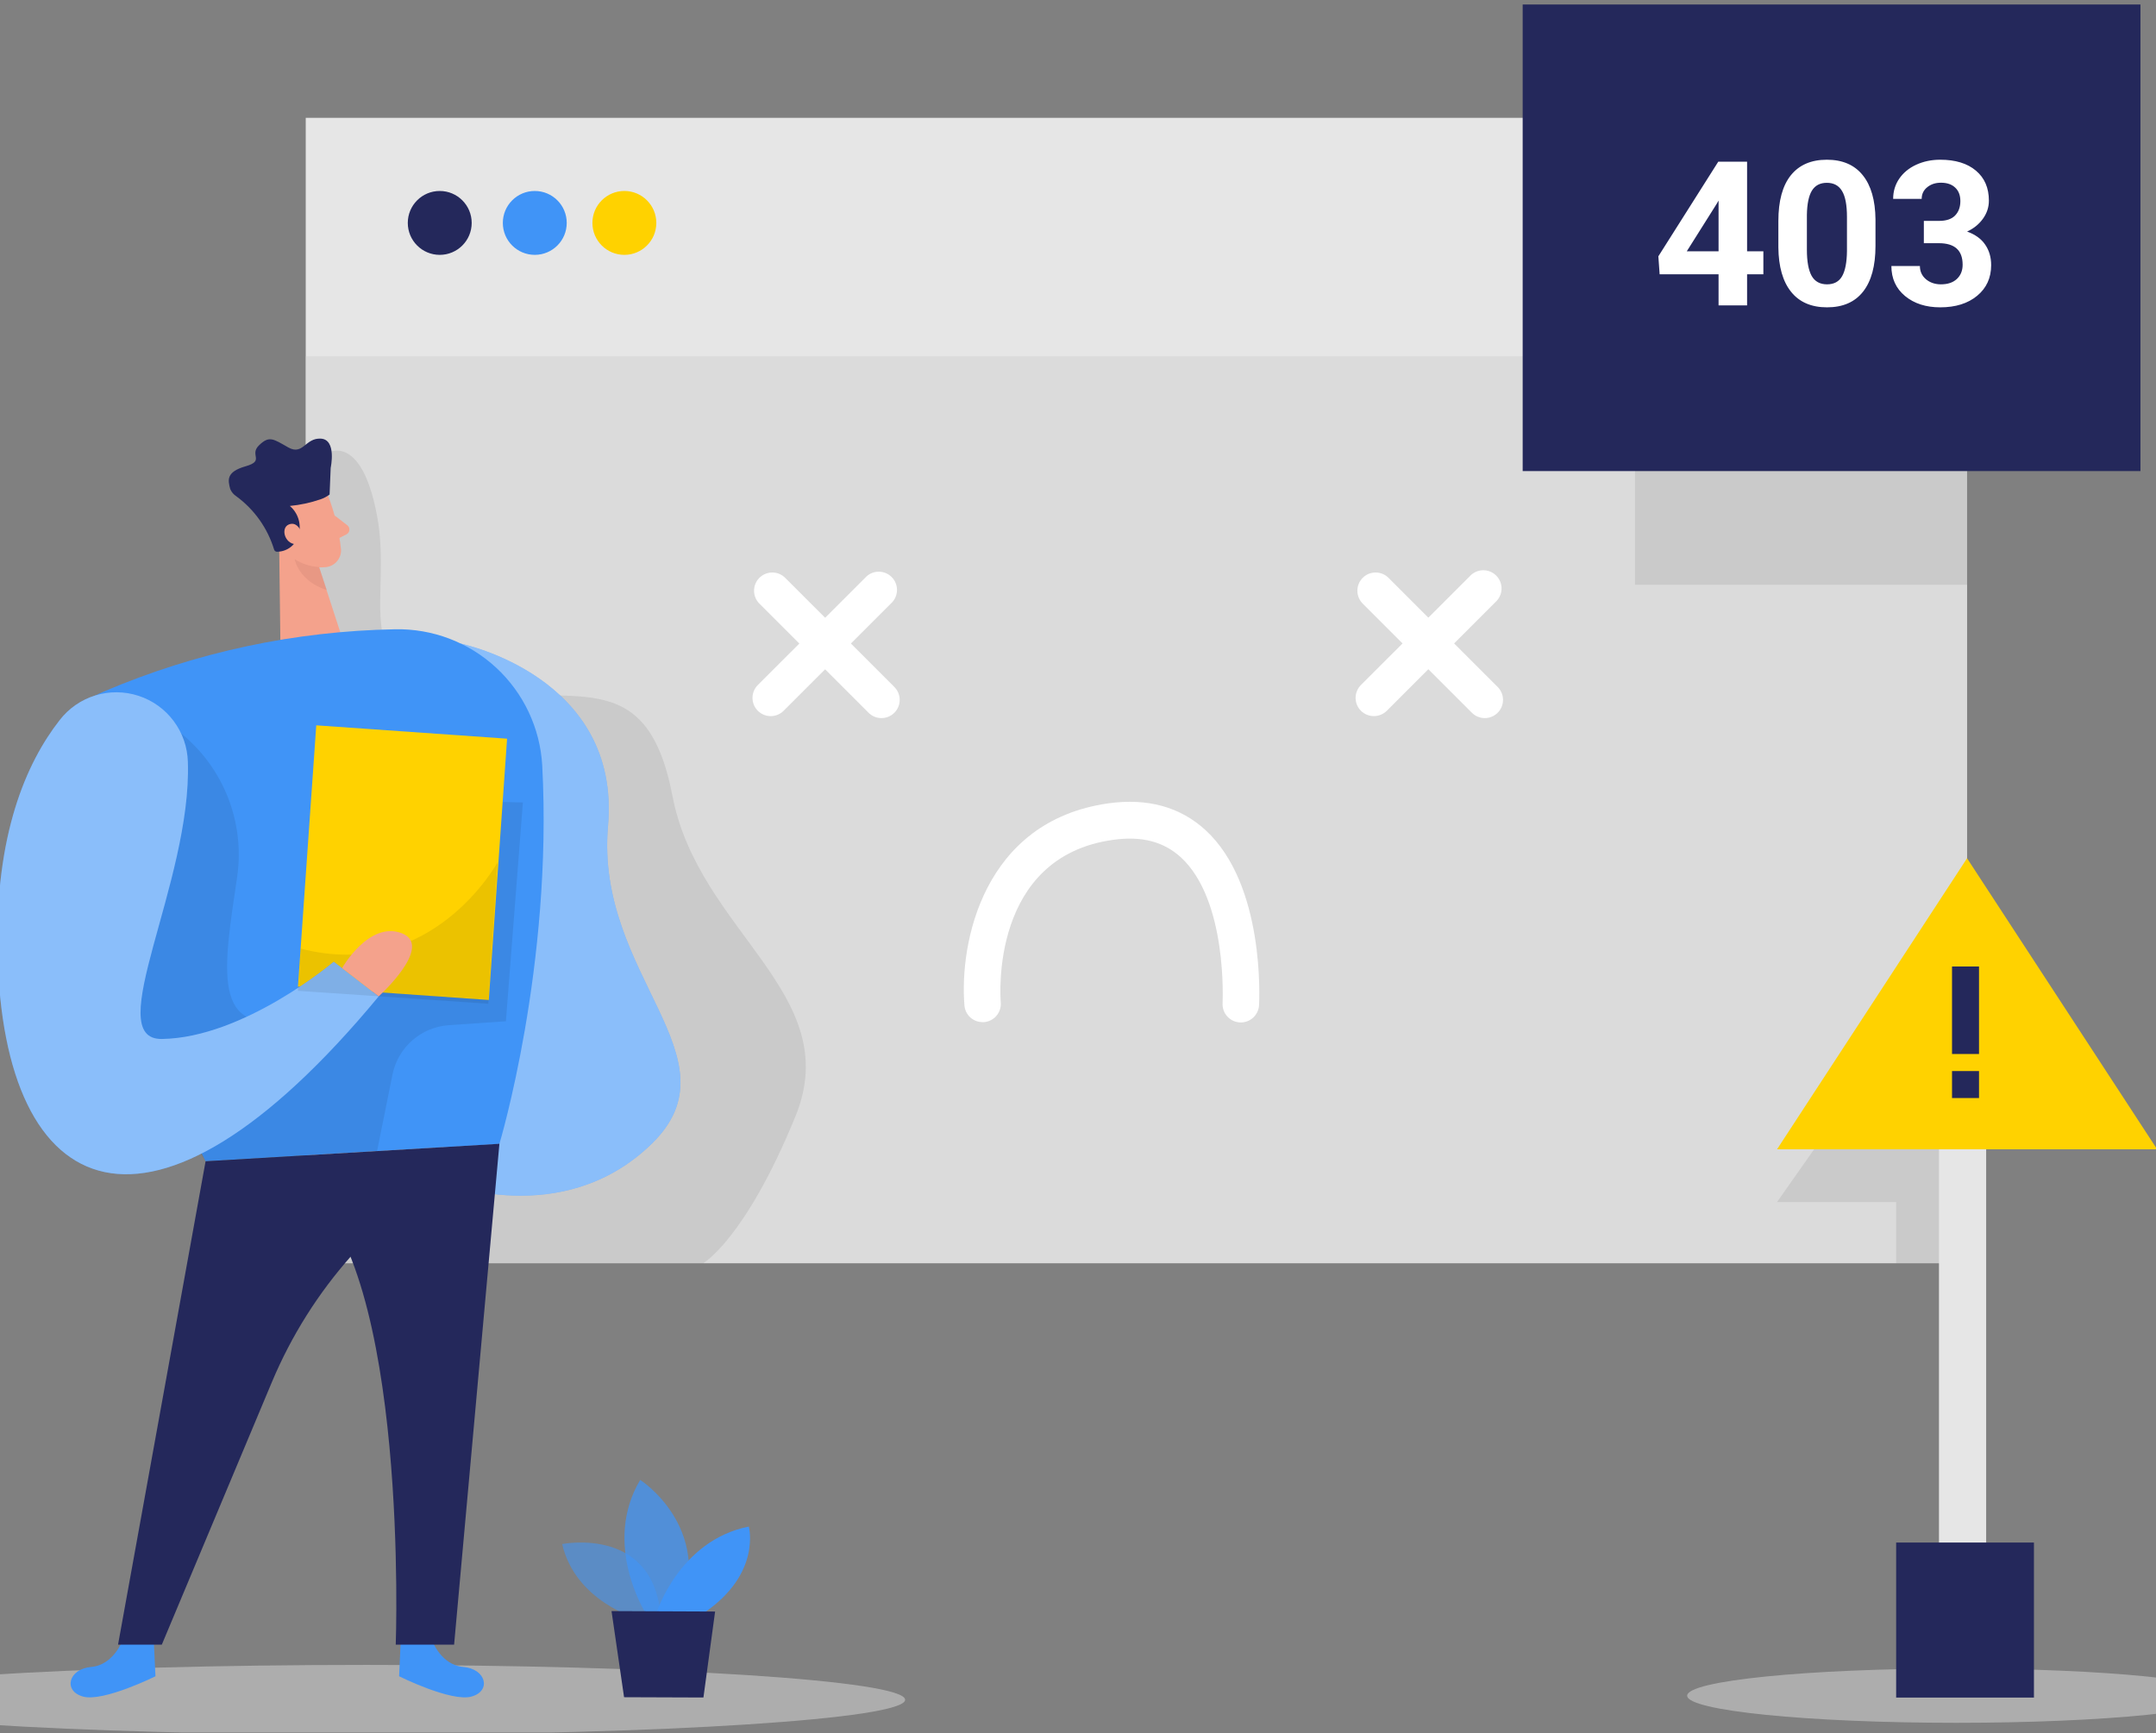 <svg width="480" height="386" viewBox="0 0 480 386" fill="none" xmlns="http://www.w3.org/2000/svg">
<rect x="0" y="0" width="480" height="386" fill="#808080" stroke="none"/>
<g clip-path="url(#clip0_231_708)">
<path d="M437.934 26.241H68.068V281.306H437.934V26.241Z" fill="#E6E6E6"/>
<path opacity="0.44" d="M437.934 79.345H68.068V281.306H437.934V79.345Z" fill="#CCCCCC"/>
<path opacity="0.08" d="M423.805 227.616L395.628 267.68H422.148V281.306H437.934L436.943 232.44L423.805 227.616Z" fill="black"/>
<path opacity="0.08" d="M72.68 100.993C72.68 100.993 80.345 95.829 83.934 114.797C87.523 133.766 76.999 149.876 102.204 153.773C127.409 157.671 143.908 147.018 149.722 177.289C155.536 207.56 188.276 221.251 177.087 248.615C165.897 275.979 156.559 281.306 156.559 281.306H68.068C68.068 281.306 67.402 111.777 72.68 100.993Z" fill="black"/>
<path opacity="0.45" d="M81.628 386.282C147.838 386.282 201.512 382.806 201.512 378.519C201.512 374.232 147.838 370.756 81.628 370.756C15.418 370.756 -38.255 374.232 -38.255 378.519C-38.255 382.806 15.418 386.282 81.628 386.282Z" fill="#E6E6E6"/>
<path opacity="0.45" d="M435.563 383.651C468.668 383.651 495.505 380.946 495.505 377.609C495.505 374.273 468.668 371.568 435.563 371.568C402.458 371.568 375.621 374.273 375.621 377.609C375.621 380.946 402.458 383.651 435.563 383.651Z" fill="#E6E6E6"/>
<path d="M97.901 56.755C101.829 56.755 105.014 53.571 105.014 49.642C105.014 45.714 101.829 42.529 97.901 42.529C93.972 42.529 90.788 45.714 90.788 49.642C90.788 53.571 93.972 56.755 97.901 56.755Z" fill="#24285B"/>
<path d="M119.061 56.755C122.99 56.755 126.174 53.571 126.174 49.642C126.174 45.714 122.99 42.529 119.061 42.529C115.133 42.529 111.948 45.714 111.948 49.642C111.948 53.571 115.133 56.755 119.061 56.755Z" fill="#4094F7"/>
<path d="M139.004 56.755C142.933 56.755 146.117 53.571 146.117 49.642C146.117 45.714 142.933 42.529 139.004 42.529C135.076 42.529 131.891 45.714 131.891 49.642C131.891 53.571 135.076 56.755 139.004 56.755Z" fill="#FFD200"/>
<path d="M476.537 1H339V104.903H476.537V1Z" fill="#24285B"/>
<path d="M27.305 365.234C27.305 365.234 25.308 370.788 20.29 371.211C15.271 371.633 13.972 376.537 18.471 377.804C22.969 379.071 34.613 373.289 34.613 373.289L34.272 366.063L27.305 365.234Z" fill="#4094F7"/>
<path d="M96.163 365.234C96.163 365.234 98.144 370.788 103.162 371.211C108.181 371.633 109.48 376.537 104.981 377.804C100.483 379.071 88.855 373.289 88.855 373.289L89.18 366.063L96.163 365.234Z" fill="#4094F7"/>
<path d="M168.724 158.288C168.345 157.911 168.045 157.463 167.841 156.97C167.636 156.477 167.531 155.948 167.531 155.414C167.531 154.88 167.636 154.351 167.841 153.858C168.045 153.364 168.345 152.916 168.724 152.539L192.937 128.342C193.711 127.65 194.72 127.281 195.757 127.31C196.794 127.339 197.78 127.764 198.514 128.498C199.248 129.231 199.673 130.218 199.702 131.255C199.731 132.292 199.362 133.301 198.67 134.074L174.456 158.288C173.695 159.047 172.664 159.473 171.59 159.473C170.515 159.473 169.485 159.047 168.724 158.288Z" fill="white"/>
<path d="M193.327 158.677L169.114 134.464C168.726 134.089 168.418 133.64 168.206 133.145C167.994 132.649 167.882 132.116 167.879 131.577C167.875 131.038 167.978 130.503 168.183 130.005C168.388 129.506 168.69 129.053 169.072 128.673C169.453 128.292 169.907 127.991 170.406 127.788C170.906 127.584 171.44 127.482 171.979 127.488C172.518 127.493 173.051 127.606 173.546 127.819C174.041 128.033 174.489 128.343 174.863 128.731L199.06 152.929C199.448 153.303 199.758 153.75 199.972 154.245C200.185 154.74 200.298 155.273 200.303 155.812C200.309 156.351 200.207 156.886 200.003 157.385C199.8 157.884 199.499 158.338 199.119 158.719C198.738 159.101 198.285 159.403 197.786 159.608C197.288 159.813 196.753 159.916 196.214 159.913C195.675 159.909 195.142 159.797 194.647 159.585C194.151 159.373 193.703 159.065 193.327 158.677Z" fill="white"/>
<path d="M302.996 158.288C302.617 157.911 302.317 157.463 302.113 156.97C301.908 156.477 301.803 155.948 301.803 155.414C301.803 154.88 301.908 154.351 302.113 153.858C302.317 153.365 302.617 152.916 302.996 152.539L327.209 128.342C327.577 127.93 328.026 127.598 328.527 127.365C329.028 127.133 329.571 127.005 330.123 126.989C330.675 126.974 331.224 127.071 331.737 127.275C332.251 127.479 332.717 127.786 333.107 128.177C333.498 128.567 333.804 129.033 334.009 129.546C334.213 130.06 334.31 130.609 334.295 131.161C334.279 131.713 334.151 132.256 333.919 132.757C333.686 133.258 333.354 133.706 332.942 134.074L308.744 158.288C307.979 159.044 306.946 159.468 305.87 159.468C304.794 159.468 303.761 159.044 302.996 158.288Z" fill="white"/>
<path d="M327.648 158.677L303.434 134.464C303.047 134.089 302.738 133.64 302.526 133.145C302.314 132.649 302.203 132.116 302.199 131.577C302.195 131.038 302.298 130.503 302.503 130.005C302.708 129.506 303.01 129.053 303.392 128.673C303.774 128.292 304.227 127.991 304.727 127.788C305.226 127.584 305.761 127.482 306.3 127.488C306.839 127.493 307.371 127.606 307.866 127.819C308.361 128.033 308.809 128.343 309.183 128.731L333.38 152.929C333.769 153.303 334.079 153.75 334.292 154.245C334.506 154.74 334.618 155.273 334.624 155.812C334.629 156.351 334.527 156.886 334.324 157.385C334.12 157.884 333.819 158.338 333.439 158.719C333.058 159.101 332.605 159.403 332.107 159.608C331.608 159.813 331.074 159.916 330.534 159.913C329.995 159.909 329.463 159.797 328.967 159.585C328.471 159.373 328.023 159.065 327.648 158.677Z" fill="white"/>
<path d="M388.962 55.959H392.587V61.078H388.962V68H382.612V61.078H369.494L369.208 57.079L382.546 36.007H388.962V55.959ZM375.537 55.959H382.612V44.665L382.194 45.39L375.537 55.959ZM417.548 54.772C417.548 59.196 416.633 62.58 414.802 64.924C412.971 67.267 410.29 68.439 406.76 68.439C403.273 68.439 400.607 67.289 398.762 64.989C396.916 62.69 395.971 59.394 395.927 55.102V49.213C395.927 44.745 396.85 41.354 398.696 39.04C400.556 36.725 403.229 35.568 406.716 35.568C410.202 35.568 412.868 36.718 414.714 39.018C416.56 41.303 417.504 44.591 417.548 48.883V54.772ZM411.198 48.312C411.198 45.661 410.832 43.734 410.1 42.533C409.382 41.318 408.254 40.71 406.716 40.71C405.222 40.71 404.116 41.288 403.398 42.445C402.695 43.588 402.321 45.382 402.277 47.829V55.607C402.277 58.215 402.629 60.155 403.332 61.43C404.05 62.69 405.192 63.319 406.76 63.319C408.312 63.319 409.433 62.712 410.122 61.496C410.81 60.28 411.169 58.42 411.198 55.915V48.312ZM428.315 49.191H431.699C433.31 49.191 434.504 48.788 435.28 47.983C436.057 47.177 436.445 46.108 436.445 44.775C436.445 43.486 436.057 42.482 435.28 41.764C434.519 41.047 433.464 40.688 432.116 40.688C430.9 40.688 429.882 41.025 429.062 41.698C428.242 42.358 427.832 43.222 427.832 44.291H421.481C421.481 42.621 421.928 41.127 422.822 39.809C423.73 38.476 424.99 37.436 426.601 36.689C428.227 35.941 430.014 35.568 431.962 35.568C435.346 35.568 437.998 36.381 439.917 38.007C441.835 39.618 442.795 41.845 442.795 44.687C442.795 46.151 442.348 47.499 441.455 48.73C440.561 49.96 439.389 50.905 437.939 51.564C439.741 52.209 441.081 53.175 441.96 54.465C442.854 55.754 443.3 57.277 443.3 59.035C443.3 61.877 442.26 64.154 440.18 65.868C438.115 67.582 435.375 68.439 431.962 68.439C428.769 68.439 426.154 67.597 424.118 65.912C422.097 64.228 421.086 62.001 421.086 59.233H427.436C427.436 60.434 427.883 61.415 428.776 62.177C429.685 62.939 430.798 63.319 432.116 63.319C433.625 63.319 434.804 62.924 435.654 62.133C436.518 61.327 436.95 60.265 436.95 58.947C436.95 55.754 435.192 54.157 431.677 54.157H428.315V49.191Z" fill="white"/>
<path d="M218.743 227.617C217.724 227.616 216.744 227.231 215.997 226.538C215.251 225.846 214.793 224.897 214.715 223.882C213.578 210.061 218.824 182.859 246.74 178.897C255.461 177.679 262.753 179.676 268.405 184.873C281.673 197.069 280.357 222.712 280.309 223.849C280.279 224.382 280.144 224.904 279.912 225.386C279.681 225.867 279.357 226.298 278.959 226.653C278.561 227.009 278.096 227.283 277.592 227.46C277.088 227.636 276.554 227.712 276.021 227.682C275.488 227.652 274.966 227.517 274.485 227.286C274.004 227.054 273.573 226.73 273.217 226.332C272.861 225.934 272.587 225.47 272.411 224.966C272.234 224.462 272.159 223.928 272.189 223.394C272.189 223.167 273.342 200.496 262.899 190.915C259.067 187.407 254.162 186.14 247.877 187.017C220.464 190.768 222.689 221.9 222.803 223.248C222.888 224.321 222.544 225.383 221.847 226.202C221.15 227.021 220.156 227.53 219.084 227.617H218.743Z" fill="white"/>
<path d="M102.578 143.331C102.578 143.331 138.306 150.558 135.366 183.931C132.427 217.305 164.907 235.542 144.997 254.803C125.086 274.063 98.55 263.231 98.55 263.231L102.578 143.331Z" fill="#4094F7"/>
<path opacity="0.39" d="M102.578 143.331C102.578 143.331 138.306 150.558 135.366 183.931C132.427 217.305 164.907 235.542 144.997 254.803C125.086 274.063 98.55 263.231 98.55 263.231L102.578 143.331Z" fill="white"/>
<path d="M73.005 110.299C74.515 114.189 75.499 118.263 75.928 122.414C75.946 122.91 75.865 123.405 75.69 123.87C75.516 124.335 75.251 124.76 74.912 125.122C74.572 125.485 74.164 125.776 73.712 125.98C73.259 126.184 72.77 126.297 72.274 126.312C70.681 126.467 69.076 126.156 67.655 125.419C66.234 124.681 65.058 123.547 64.268 122.154L60.257 116.519C59.574 115.302 59.285 113.904 59.43 112.517C59.576 111.129 60.148 109.821 61.069 108.772C64.284 104.696 71.543 105.963 73.005 110.299Z" fill="#F4A28C"/>
<path d="M62.108 117.931L62.416 142.502L75.944 141.365L70.277 123.94L62.108 117.931Z" fill="#F4A28C"/>
<path d="M61.019 122.365C61.06 122.517 61.152 122.649 61.279 122.741C61.406 122.833 61.561 122.878 61.718 122.869C62.806 122.853 63.859 122.483 64.718 121.815C65.576 121.147 66.194 120.217 66.476 119.166C66.813 118.011 66.808 116.782 66.462 115.63C66.116 114.477 65.444 113.449 64.527 112.67C66.839 112.448 69.117 111.957 71.316 111.208C72.058 110.96 72.754 110.593 73.378 110.12L73.622 104.176C73.622 104.176 74.986 97.908 71.462 97.68C67.938 97.453 67.499 101.513 64.17 99.629C60.841 97.745 59.948 96.95 57.674 99.158C55.4 101.367 59.054 102.585 54.686 103.835C50.317 105.086 50.723 106.905 51.259 108.902C51.539 109.569 52.015 110.135 52.623 110.526C56.625 113.464 59.57 117.617 61.019 122.365Z" fill="#24285B"/>
<path d="M67.191 118.727C67.191 118.727 66.314 115.967 64.3 116.795C62.286 117.623 63.52 121.667 66.46 121.147L67.191 118.727Z" fill="#F4A28C"/>
<path d="M74.515 114.798L77.325 116.974C77.484 117.097 77.609 117.258 77.689 117.443C77.77 117.627 77.803 117.829 77.785 118.029C77.767 118.23 77.699 118.423 77.588 118.59C77.476 118.757 77.324 118.894 77.146 118.988L74.548 120.319L74.515 114.798Z" fill="#F4A28C"/>
<path opacity="0.31" d="M71.056 126.279C69.118 126.163 67.241 125.559 65.599 124.525C65.599 124.525 66.444 129.397 72.761 131.394L71.056 126.279Z" fill="#CE8172"/>
<path d="M87.962 140.132C65.649 140.528 43.624 145.238 23.099 154.001C19.953 155.331 17.113 157.293 14.754 159.764C12.395 162.235 10.568 165.164 9.385 168.369C8.203 171.574 7.69 174.988 7.878 178.399C8.067 181.81 8.953 185.147 10.481 188.202L45.771 258.602L111.185 254.721C111.185 254.721 123.105 215.16 120.718 170.419C120.237 162.114 116.555 154.319 110.447 148.671C104.339 143.023 96.279 139.962 87.962 140.132Z" fill="#4094F7"/>
<path d="M45.77 258.602L26.282 366.241H36.026L60.532 307.777C69.211 287.079 84.513 269.846 104.039 258.781L111.217 254.705L45.77 258.602Z" fill="#24285B"/>
<path opacity="0.08" d="M40.362 163.355C44.998 167.133 48.579 172.043 50.761 177.611C52.943 183.178 53.652 189.215 52.819 195.136C49.83 215.518 46.696 231.368 65.534 226.609C84.373 221.851 94.49 178.166 94.49 178.166L116.414 178.701L112.63 227.422L99.915 228.298C96.906 228.504 94.049 229.693 91.783 231.683C89.517 233.672 87.969 236.352 87.377 239.309L83.951 256.312L45.77 258.57L40.362 250.45L16.538 224.726L13.566 183.573L40.362 163.355Z" fill="black"/>
<path d="M66.337 219.711L108.821 222.685L112.894 164.497L70.411 161.523L66.337 219.711Z" fill="#FFD200"/>
<path d="M111.185 254.721L101.1 366.241H88.108C88.108 366.241 91.145 282.329 67.694 264.465L111.185 254.721Z" fill="#24285B"/>
<path d="M41.824 169.656C41.733 166.372 40.63 163.197 38.666 160.565C36.701 157.932 33.971 155.972 30.848 154.951C27.726 153.93 24.365 153.9 21.224 154.864C18.084 155.827 15.319 157.738 13.306 160.334C5.803 169.916 -1.115 185.896 -0.546 212.14C0.672 268.168 33.558 283.19 84.308 221.884L74.304 214.17C74.304 214.17 54.329 231.124 36.026 231.368C22.336 231.563 42.749 196.387 41.824 169.656Z" fill="#4094F7"/>
<path opacity="0.39" d="M41.824 169.656C41.733 166.372 40.63 163.197 38.666 160.565C36.701 157.932 33.971 155.972 30.848 154.951C27.726 153.93 24.365 153.9 21.224 154.864C18.084 155.827 15.319 157.738 13.306 160.334C5.803 169.916 -1.115 185.896 -0.546 212.14C0.672 268.168 33.558 283.19 84.308 221.884L74.304 214.17C74.304 214.17 54.329 231.124 36.026 231.368C22.336 231.563 42.749 196.387 41.824 169.656Z" fill="white"/>
<path opacity="0.08" d="M110.811 191.986C110.811 191.986 96.195 218.831 66.963 211.246L66.33 220.649L108.716 223.524L110.811 191.986Z" fill="black"/>
<path d="M76.155 215.583C76.155 215.583 82.132 205.027 89.44 207.82C96.748 210.613 84.308 221.884 84.308 221.884L76.155 215.583Z" fill="#F4A28C"/>
<path opacity="0.58" d="M141.992 360.492C141.992 360.492 128.156 356.708 125.151 343.846C125.151 343.846 146.572 339.51 147.189 361.629L141.992 360.492Z" fill="#4094F7"/>
<path opacity="0.73" d="M143.681 359.111C143.681 359.111 134.018 343.846 142.528 329.555C142.528 329.555 158.768 339.916 151.574 359.144L143.681 359.111Z" fill="#4094F7"/>
<path d="M146.166 359.128C146.166 359.128 151.282 343.002 166.71 339.949C166.71 339.949 169.6 350.423 156.722 359.177L146.166 359.128Z" fill="#4094F7"/>
<path d="M136.146 358.771L138.939 377.951L156.608 378.016L159.207 358.869L136.146 358.771Z" fill="#24285B"/>
<path opacity="0.08" d="M437.95 104.745H364.009V130.225H437.95V104.745Z" fill="black"/>
<path d="M442.188 246.812H431.681V352.567H442.188V246.812Z" fill="#E6E6E6"/>
<path d="M437.934 191.125L395.628 255.939H437.934H480.255L437.934 191.125Z" fill="#FFD200"/>
<path d="M452.826 343.506H422.148V378.032H452.826V343.506Z" fill="#24285B"/>
<path d="M440.597 215.226H434.588V234.714H440.597V215.226Z" fill="#24285B"/>
<path d="M440.597 238.513H434.588V244.522H440.597V238.513Z" fill="#24285B"/>
</g>
<defs>
<clipPath id="clip0_231_708">
<rect width="480" height="385.6" fill="white" transform="translate(0 0.2)"/>
</clipPath>
</defs>
</svg>
